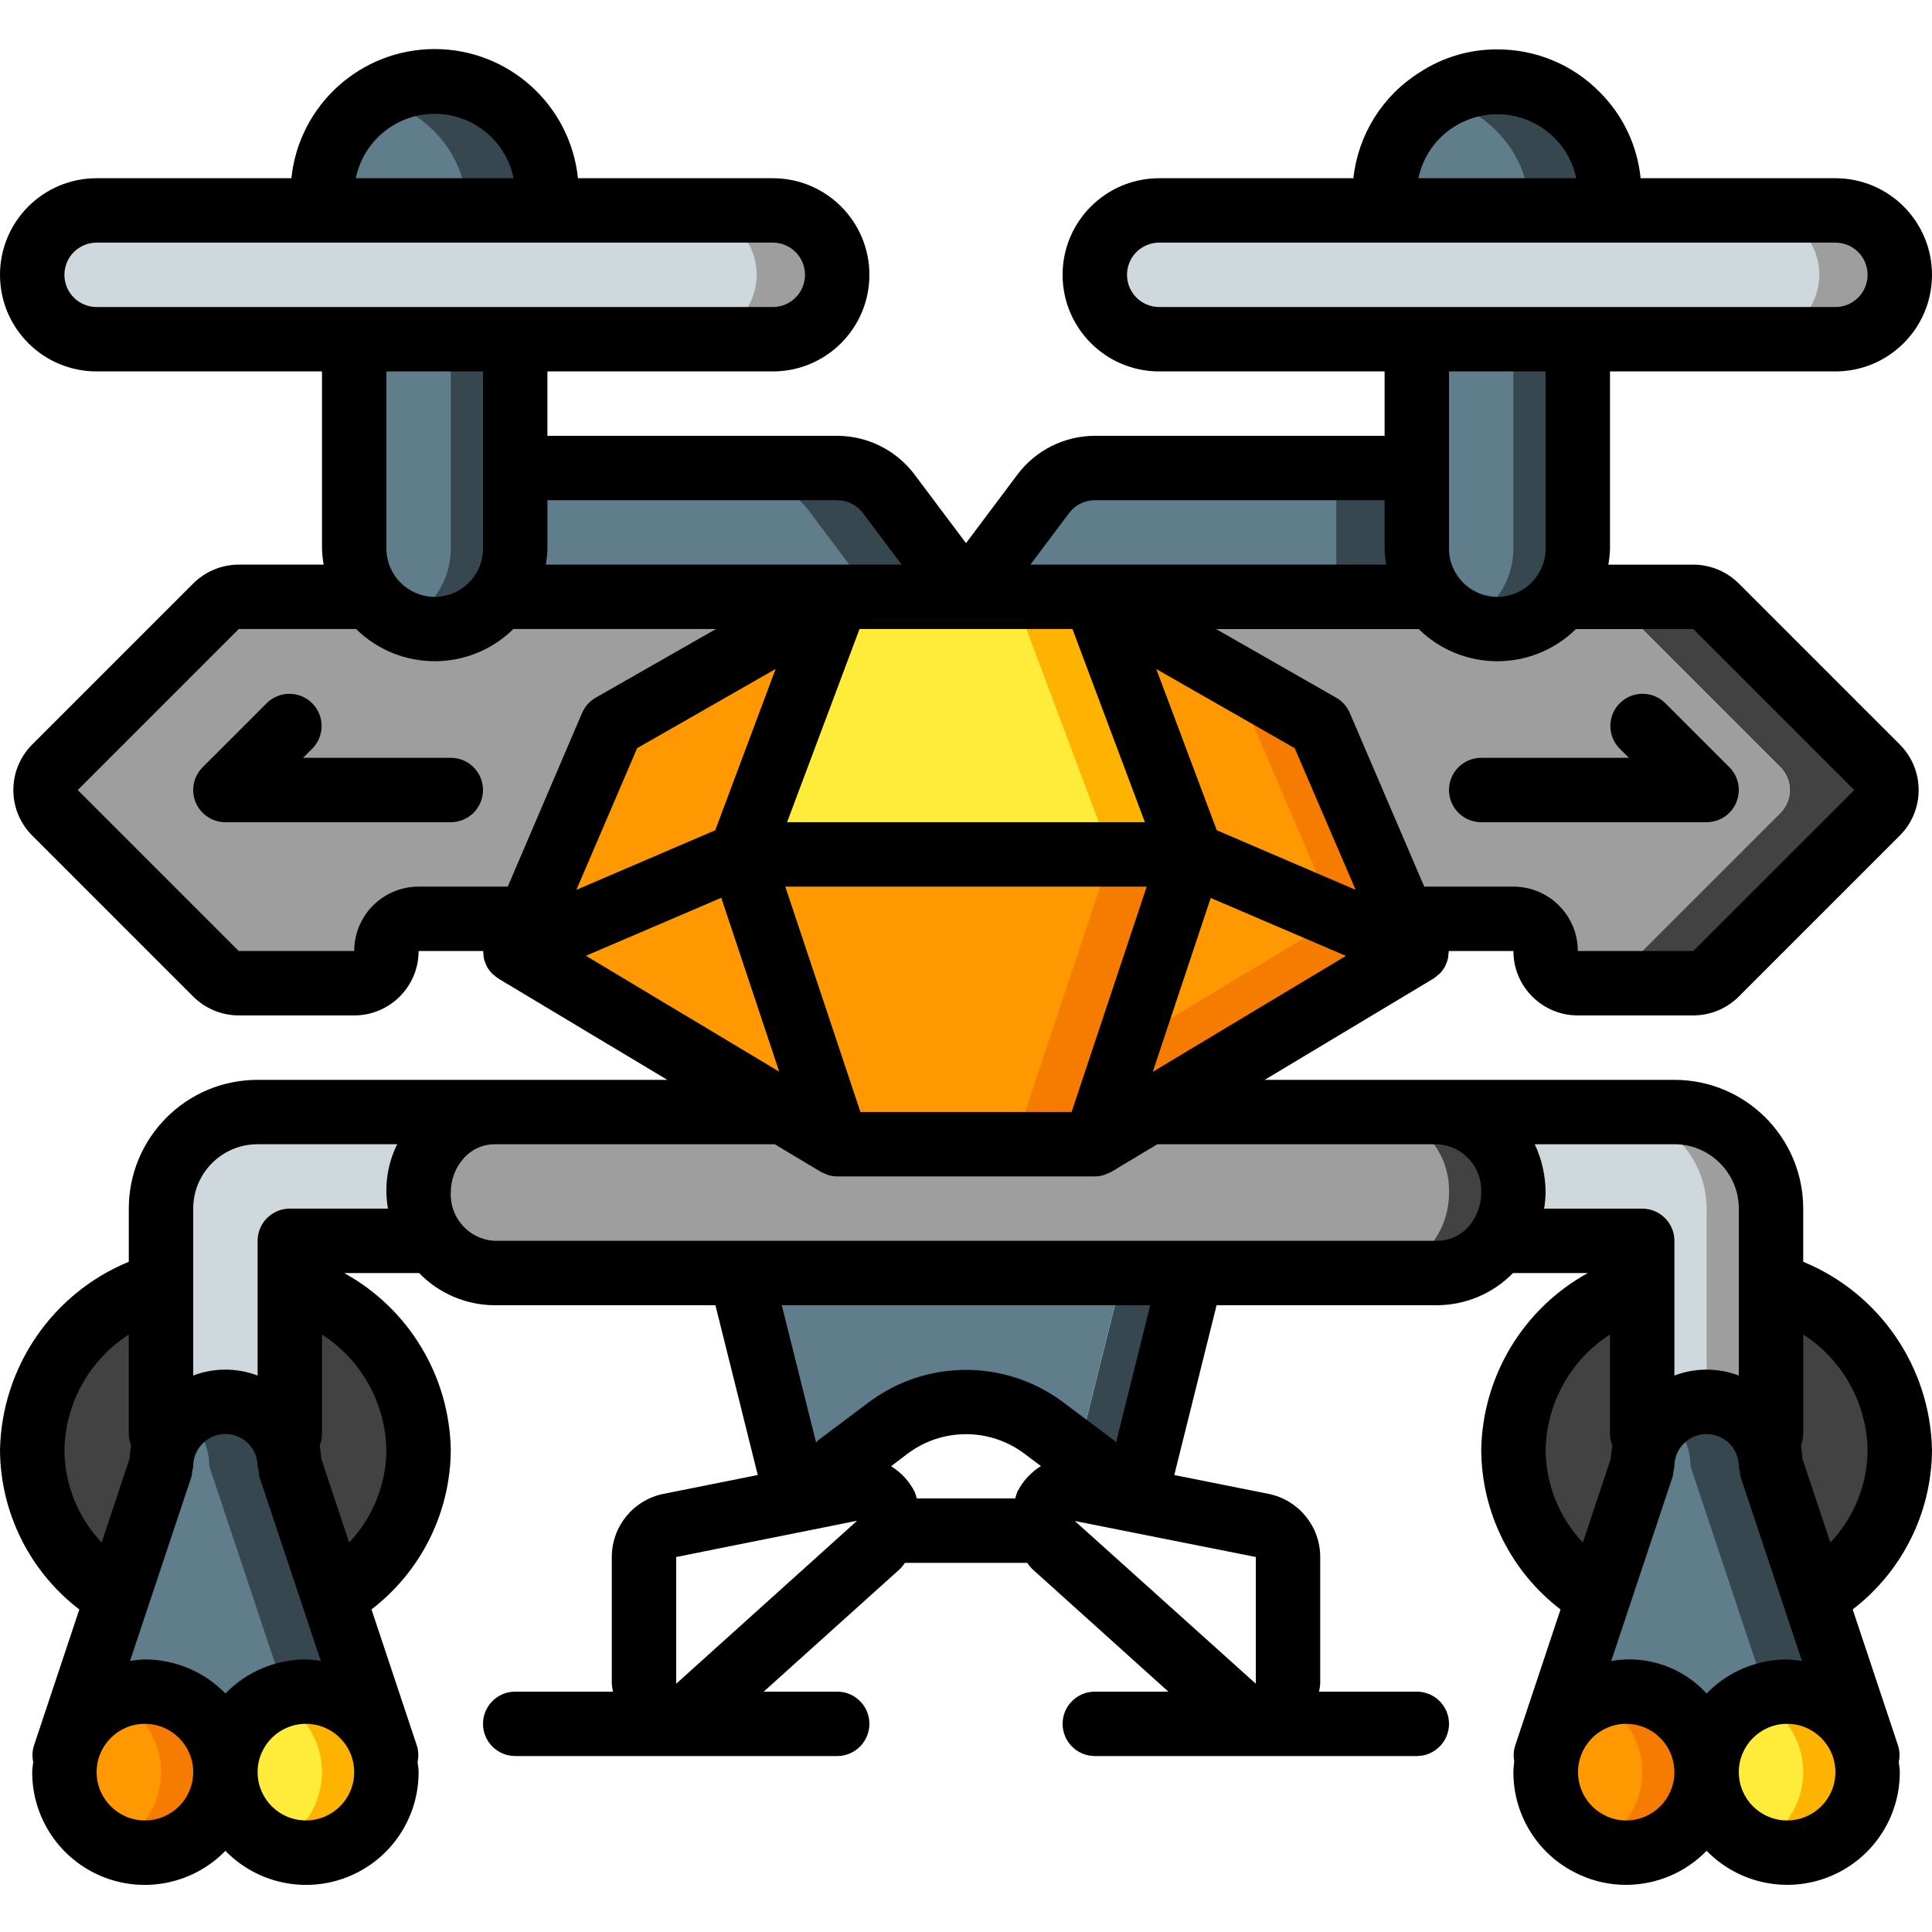 <svg height="512pt" viewBox="0 -13 512 512" width="512pt" xmlns="http://www.w3.org/2000/svg"><path d="m145.066 42.762v4.266h-59.734v-4.266c-.012-12.363 7.637-23.445 19.203-27.816 3.387-1.375 7.008-2.07 10.664-2.051 16.461.082 29.789 13.406 29.867 29.867zm0 0" fill="#37474f"/><path d="m396.801 12.895c16.492 0 29.867 13.371 29.867 29.867v4.266h-59.734v-4.266c0-16.496 13.371-29.867 29.867-29.867zm0 0" fill="#37474f"/><path d="m123.734 42.762v4.266h-38.402v-4.266c-.012-12.363 7.637-23.445 19.203-27.816 3.926 1.445 7.484 3.746 10.41 6.738 5.637 5.562 8.805 13.16 8.789 21.078zm0 0" fill="#607d8b"/><path d="m405.332 42.762h-38.398v-4.266c-.012-10.184 5.211-19.656 13.824-25.09 6.008 1.016 11.535 3.914 15.785 8.277 5.641 5.562 8.805 13.16 8.789 21.078zm0 0" fill="#607d8b"/><path d="m251.734 149.43h-123.734c2.77-3.695 4.266-8.184 4.266-12.801v-21.332h85.336c5.367.016 10.418 2.543 13.652 6.824l14.078 18.773zm0 0" fill="#37474f"/><path d="m384 149.43h-123.734l20.48-27.309c3.234-4.281 8.285-6.809 13.652-6.824h85.336v21.332c0 4.617 1.496 9.105 4.266 12.801zm0 0" fill="#37474f"/><path d="m234.668 149.43h-106.668c2.77-3.695 4.266-8.184 4.266-12.801v-21.332h68.27c5.367.016 10.418 2.543 13.652 6.824zm0 0" fill="#607d8b"/><path d="m245.332 140.895 6.402 8.535h-12.801zm0 0" fill="#37474f"/><path d="m358.398 149.43h-102.398l20.48-27.309c3.234-4.281 8.285-6.809 13.652-6.824h64v21.332c0 4.617 1.496 9.105 4.266 12.801zm0 0" fill="#607d8b"/><path d="m136.535 68.363v64c0 11.781-9.555 21.332-21.336 21.332-2.941.023-5.852-.586-8.531-1.793-7.773-3.391-12.797-11.062-12.801-19.539v-64zm0 0" fill="#37474f"/><path d="m418.133 68.363v64c0 11.781-9.551 21.332-21.332 21.332-2.941.023-5.852-.586-8.535-1.793-7.77-3.391-12.793-11.062-12.801-19.539v-64zm0 0" fill="#37474f"/><path d="m119.465 68.363v64c-.004 8.477-5.027 16.148-12.797 19.539-7.773-3.391-12.797-11.062-12.801-19.539v-64zm0 0" fill="#607d8b"/><path d="m401.066 68.363v64c-.004 8.477-5.027 16.148-12.801 19.539-7.77-3.391-12.793-11.062-12.801-19.539v-64zm0 0" fill="#607d8b"/><path d="m349.867 179.297-59.734-34.133h-68.266l-59.734 34.133-25.598 59.73 85.332 51.203h68.266l85.332-51.203zm0 0" fill="#f29c1f"/><path d="m497.406 202.422-42.664 42.664c-1.594 1.57-3.738 2.457-5.973 2.477h-25.602c2.238-.02 4.379-.906 5.973-2.477l6.059-6.059 36.609-36.605c3.328-3.355 3.328-8.766 0-12.117l-42.668-42.668c-1.594-1.57-3.734-2.457-5.973-2.473h25.602c2.234.016 4.379.902 5.973 2.473l42.664 42.668c3.328 3.352 3.328 8.762 0 12.117zm0 0" fill="#424242"/><path d="m471.809 202.422-36.609 36.605-6.059 6.059c-1.594 1.57-3.734 2.457-5.973 2.477h-5.035c-4.711 0-8.531-3.82-8.531-8.535 0-4.711-3.82-8.531-8.535-8.531h-290.133c-4.715 0-8.535 3.82-8.535 8.531 0 4.715-3.82 8.535-8.531 8.535h-30.637c-2.234-.02-4.379-.906-5.973-2.477l-42.664-42.664c-3.328-3.355-3.328-8.766 0-12.117l42.664-42.668c1.594-1.57 3.738-2.457 5.973-2.473h359.938c2.238.016 4.379.902 5.973 2.473l42.668 42.668c3.328 3.352 3.328 8.762 0 12.117zm0 0" fill="#9e9e9e"/><path d="m423.68 410.207c-13.828-8.121-22.402-22.879-22.613-38.91.527-20.602 14.336-38.484 34.133-44.203h34.133c19.797 5.719 33.609 23.602 34.133 44.203-.207 16.031-8.785 30.789-22.613 38.91zm0 0" fill="#424242"/><path d="m469.332 307.297v68.266h-34.133v-59.734h-38.145l-92.672-34.133h139.352c14.137 0 25.598 11.461 25.598 25.602zm0 0" fill="#9e9e9e"/><path d="m88.32 410.207c13.828-8.121 22.402-22.879 22.613-38.91-.527-20.602-14.336-38.484-34.133-44.203h-34.133c-19.797 5.719-33.609 23.602-34.133 44.203.207 16.031 8.785 30.789 22.613 38.91zm0 0" fill="#424242"/><path d="m190.551 281.695-92.672 34.133h-21.078v59.734h-34.133v-68.266c0-14.141 11.461-25.602 25.598-25.602zm0 0" fill="#cfd8dc"/><path d="m207.617 281.695-92.672 34.133h-17.066l92.672-34.133zm0 0" fill="#9e9e9e"/><path d="m452.266 307.297v68.266h-17.066v-59.734h-55.211l-92.672-34.133h139.352c14.137 0 25.598 11.461 25.598 25.602zm0 0" fill="#cfd8dc"/><path d="m221.867 59.828c-.07 9.398-7.672 16.996-17.066 17.066h-179.199c-9.414-.027-17.039-7.652-17.066-17.066-.027-4.527 1.793-8.871 5.031-12.031 3.164-3.242 7.508-5.059 12.035-5.035h179.199c9.414.027 17.039 7.652 17.066 17.066zm0 0" fill="#9e9e9e"/><path d="m200.535 59.828c-.07 9.398-7.672 16.996-17.07 17.066h-157.863c-9.414-.027-17.039-7.652-17.066-17.066-.027-4.527 1.793-8.871 5.031-12.031 3.164-3.242 7.508-5.059 12.035-5.035h157.863c9.414.027 17.039 7.652 17.07 17.066zm0 0" fill="#cfd8dc"/><path d="m503.465 59.828c-.066 9.398-7.668 16.996-17.066 17.066h-179.199c-9.414-.027-17.039-7.652-17.066-17.066.07-9.395 7.672-16.996 17.066-17.066h179.199c9.414.027 17.039 7.652 17.066 17.066zm0 0" fill="#9e9e9e"/><path d="m482.133 59.828c-.07 9.398-7.668 16.996-17.066 17.066h-157.867c-9.414-.027-17.039-7.652-17.066-17.066.07-9.395 7.672-16.996 17.066-17.066h157.867c9.414.027 17.039 7.652 17.066 17.066zm0 0" fill="#cfd8dc"/><path d="m315.734 213.43h-119.469l25.602-68.266h68.266zm0 0" fill="#ffb301"/><path d="m294.398 213.43h-98.133l25.602-68.266h46.934zm0 0" fill="#ffeb3a"/><path d="m315.734 213.43-25.602 76.801h-68.266l-25.602-76.801zm0 0" fill="#f57c00"/><path d="m294.398 213.43-25.598 76.801h-46.934l-25.602-76.801zm0 0" fill="#ff9801"/><path d="m136.535 239.027 85.332 51.203-25.602-76.801zm0 0" fill="#ff9801"/><path d="m375.465 239.027-85.332 51.203 25.43-76.289.172-.512 38.059 16.297zm0 0" fill="#f57c00"/><path d="m162.133 179.297-25.598 59.73 59.73-25.598 25.602-68.266zm0 0" fill="#ff9801"/><path d="m375.465 239.027-21.672-9.301-38.059-16.297-23.895-63.574-1.707-4.691 59.734 34.133zm0 0" fill="#f57c00"/><path d="m354.133 230.496-55.125 33.109 16.555-49.664zm0 0" fill="#ff9801"/><path d="m353.793 229.727-38.059-16.297-23.895-63.574 36.695 20.906zm0 0" fill="#ff9801"/><path d="m401.066 303.027c.051 5.605-2.059 11.016-5.887 15.105-3.684 3.961-8.844 6.215-14.25 6.23h-249.859c-11.441-.355-20.441-9.891-20.137-21.336-.051-5.602 2.059-11.012 5.887-15.102 3.684-3.961 8.844-6.215 14.25-6.23h249.859c11.441.352 20.441 9.891 20.137 21.332zm0 0" fill="#424242"/><path d="m384 303.027c.051 5.605-2.059 11.016-5.887 15.105-3.684 3.961-8.844 6.215-14.25 6.23h-232.793c-11.441-.355-20.441-9.891-20.137-21.336-.051-5.602 2.059-11.012 5.887-15.102 3.684-3.961 8.844-6.215 14.25-6.23h232.793c11.441.352 20.441 9.891 20.137 21.332zm0 0" fill="#9e9e9e"/><path d="m102.398 452.363h-85.332l25.602-76.801c-.008-5.18 2.348-10.082 6.398-13.312 3.012-2.449 6.785-3.777 10.668-3.754 9.414.027 17.039 7.652 17.066 17.066zm0 0" fill="#37474f"/><path d="m494.934 452.363h-85.332l25.598-76.801c-.004-5.18 2.352-10.082 6.402-13.312 3.012-2.449 6.781-3.777 10.664-3.754 9.414.027 17.039 7.652 17.066 17.066zm0 0" fill="#37474f"/><path d="m81.066 452.363h-64l25.602-76.801c-.008-5.18 2.348-10.082 6.398-13.312 4.051 3.23 6.406 8.133 6.398 13.312zm0 0" fill="#607d8b"/><path d="m473.602 452.363h-64l25.598-76.801c-.004-5.18 2.352-10.082 6.402-13.312 4.047 3.23 6.402 8.133 6.398 13.312zm0 0" fill="#607d8b"/><path d="m315.734 320.094-13.141 52.738c-.621 2.543-1.66 4.965-3.074 7.168l-9.387-8.703-3.582-2.648 12.117-48.555zm0 0" fill="#37474f"/><path d="m298.668 320.094-12.117 48.555-10.07-7.594c-8.285-6.246-18.977-8.355-29.016-5.715-4.328 1.074-8.391 3.02-11.945 5.715l-13.652 10.242-9.387 8.703c-1.414-2.203-2.453-4.625-3.074-7.168l-1.023-4.184-12.117-48.555zm0 0" fill="#607d8b"/><path d="m286.551 368.648-1.027 4.184c-.617 2.543-1.656 4.965-3.07 7.168l-9.387-8.703-13.652-10.242c-3.555-2.695-7.617-4.641-11.949-5.715 10.039-2.641 20.73-.531 29.016 5.715zm0 0" fill="#37474f"/><path d="m59.734 456.629c0 5.656-2.25 11.086-6.25 15.086s-9.426 6.246-15.086 6.246c-2.938.016-5.848-.594-8.531-1.789-7.762-3.402-12.773-11.07-12.773-19.543s5.012-16.141 12.773-19.543c2.684-1.195 5.594-1.805 8.531-1.789 5.66 0 11.086 2.246 15.086 6.246s6.25 9.43 6.25 15.086zm0 0" fill="#f57c00"/><path d="m102.398 456.629c0 5.656-2.246 11.086-6.246 15.086s-9.426 6.246-15.086 6.246c-2.938.016-5.848-.594-8.531-1.789-7.762-3.402-12.777-11.07-12.777-19.543s5.016-16.141 12.777-19.543c2.684-1.195 5.594-1.805 8.531-1.789 5.66 0 11.086 2.246 15.086 6.246s6.246 9.43 6.246 15.086zm0 0" fill="#ffb301"/><path d="m494.934 456.629c0 11.781-9.551 21.332-21.332 21.332-2.941.016-5.852-.594-8.535-1.789-7.762-3.402-12.773-11.07-12.773-19.543s5.012-16.141 12.773-19.543c2.684-1.195 5.594-1.805 8.535-1.789 11.781 0 21.332 9.551 21.332 21.332zm0 0" fill="#ffb301"/><path d="m452.266 456.629c0 11.781-9.551 21.332-21.332 21.332s-21.332-9.551-21.332-21.332 9.551-21.332 21.332-21.332 21.332 9.551 21.332 21.332zm0 0" fill="#f57c00"/><path d="m42.668 456.629c.016 8.484-5.016 16.164-12.801 19.543-7.762-3.402-12.773-11.07-12.773-19.543s5.012-16.141 12.773-19.543c7.785 3.379 12.816 11.059 12.801 19.543zm0 0" fill="#ff9801"/><path d="m85.332 456.629c.016 8.484-5.016 16.164-12.797 19.543-7.762-3.402-12.777-11.07-12.777-19.543s5.016-16.141 12.777-19.543c7.781 3.379 12.812 11.059 12.797 19.543zm0 0" fill="#ffeb3a"/><path d="m477.867 456.629c.016 8.484-5.016 16.164-12.801 19.543-7.762-3.402-12.773-11.07-12.773-19.543s5.012-16.141 12.773-19.543c7.785 3.379 12.816 11.059 12.801 19.543zm0 0" fill="#ffeb3a"/><path d="m435.199 456.629c.016 8.484-5.016 16.164-12.801 19.543-7.758-3.402-12.773-11.07-12.773-19.543s5.016-16.141 12.773-19.543c7.785 3.379 12.816 11.059 12.801 19.543zm0 0" fill="#ff9801"/><path d="m426.668 85.43h59.73c14.141 0 25.602-11.461 25.602-25.602 0-14.137-11.461-25.598-25.602-25.598h-51.617c-.859-8.625-4.684-16.684-10.82-22.801-7.152-7.289-16.949-11.375-27.16-11.336-7.312-.043-14.473 2.074-20.582 6.086-9.84 6.168-16.309 16.504-17.555 28.051h-51.465c-14.137 0-25.598 11.461-25.598 25.598 0 14.141 11.461 25.602 25.598 25.602h59.734v17.066h-76.801c-8.055.012-15.637 3.805-20.48 10.238l-13.652 18.203-13.652-18.203c-4.848-6.43-12.426-10.219-20.48-10.238h-76.801v-17.066h59.734c14.137 0 25.598-11.461 25.598-25.602 0-14.137-11.461-25.598-25.598-25.598h-51.637c-2.023-19.453-18.418-34.23-37.973-34.23-19.555 0-35.949 14.777-37.973 34.23h-51.617c-14.141 0-25.602 11.461-25.602 25.598 0 14.141 11.461 25.602 25.602 25.602h59.73v46.934c.043 1.43.188 2.855.438 4.266h-22.504c-4.523.012-8.859 1.809-12.066 5l-42.664 42.668c-6.664 6.664-6.664 17.469 0 24.133l42.664 42.664c3.207 3.195 7.543 4.992 12.066 5h30.602c9.426 0 17.066-7.641 17.066-17.066h17.125c.004.34.023.676.07 1.008 0 .223 0 .445.051.668.156.797.426 1.57.801 2.293v.062c.375.695.848 1.336 1.398 1.902l.078.102c.086.086.207.109.289.188.41.41.863.777 1.352 1.094l44.738 26.82h-108.57c-18.852 0-34.133 15.281-34.133 34.133v14.078c-20.297 8.363-33.703 27.969-34.133 49.922.109 16.562 7.867 32.148 21.02 42.223l-12.043 36.145c-.43 1.383-.488 2.855-.172 4.27-.082.902-.27 1.781-.27 2.711-.02 12.145 7.332 23.09 18.578 27.668 11.25 4.578 24.152 1.875 32.621-6.828 8.469 8.707 21.375 11.406 32.625 6.824 11.25-4.582 18.598-15.531 18.574-27.68 0-.93-.188-1.809-.273-2.715.316-1.41.258-2.883-.172-4.266l-12.039-36.148c13.145-10.07 20.902-25.645 21.016-42.203-.324-19.582-11.105-37.488-28.262-46.934h19.867c5.246 5.426 12.461 8.5 20.012 8.531h58.512l11.223 44.996-24.969 4.992c-7.977 1.598-13.715 8.602-13.715 16.734v33.578c.059.707.156 1.406.301 2.102h-25.898c-4.715 0-8.535 3.82-8.535 8.531 0 4.715 3.82 8.535 8.535 8.535h85.332c4.711 0 8.531-3.82 8.531-8.535 0-4.711-3.82-8.531-8.531-8.531h-19.48l36.195-32.582c.449-.492.863-1.012 1.246-1.551h32.387c.383.539.797 1.059 1.246 1.551l36.164 32.582h-19.492c-4.711 0-8.531 3.82-8.531 8.531 0 4.715 3.82 8.535 8.531 8.535h85.332c4.715 0 8.535-3.82 8.535-8.535 0-4.711-3.82-8.531-8.535-8.531h-25.898c.145-.695.246-1.395.301-2.102v-33.578c0-8.133-5.738-15.137-13.715-16.734l-24.957-4.992 11.211-44.996h58.512c7.555-.055 14.77-3.125 20.047-8.531h19.832c-17.156 9.445-27.938 27.352-28.262 46.934.109 16.562 7.867 32.148 21.016 42.223l-12.039 36.145c-.406 1.309-.488 2.695-.23 4.039-.094.973-.215 1.938-.215 2.926-.027 11.84 6.969 22.566 17.816 27.309 3.789 1.703 7.898 2.578 12.051 2.559 8.039-.004 15.734-3.258 21.332-9.027 8.469 8.703 21.371 11.402 32.621 6.824 11.246-4.578 18.598-15.52 18.578-27.664 0-.93-.188-1.809-.27-2.715.316-1.41.258-2.883-.172-4.266l-12.043-36.148c13.148-10.07 20.902-25.645 21.02-42.203-.43-21.953-13.836-41.559-34.133-49.922v-14.078c0-18.852-15.281-34.133-34.133-34.133h-108.57l44.699-26.82c.488-.316.941-.684 1.355-1.094.086-.078.195-.102.281-.188l.078-.102c.551-.566 1.023-1.207 1.398-1.902v-.062c.379-.723.648-1.496.801-2.293.043-.215 0-.438.051-.66.059-.336.098-.672.113-1.016h17.125c0 9.426 7.641 17.066 17.066 17.066h30.602c4.523-.008 8.859-1.805 12.066-5l42.664-42.664c6.664-6.664 6.664-17.469 0-24.133l-42.664-42.668c-3.207-3.191-7.543-4.988-12.066-5h-22.504c.25-1.41.395-2.836.438-4.266zm-41.176-64.922c8.43-5.25 19.363-4.012 26.402 2.996 2.969 2.914 4.992 6.648 5.812 10.727h-41.812c1.176-5.699 4.648-10.664 9.598-13.723zm-86.824 39.32c0-4.711 3.82-8.531 8.531-8.531h179.199c4.715 0 8.535 3.82 8.535 8.531 0 4.715-3.82 8.535-8.535 8.535h-179.199c-4.711 0-8.531-3.82-8.531-8.535zm110.934 25.602v46.934c0 7.066-5.73 12.801-12.801 12.801-7.07 0-12.801-5.734-12.801-12.801v-46.934zm-126.293 37.547c1.609-2.148 4.141-3.414 6.824-3.414h76.801v12.801c.039 1.43.188 2.855.434 4.266h-94.301zm.902 30.719 19.199 51.199h-94.828l19.199-51.199zm-94.66 53.324-36.805 15.797 16.102-37.547 36.695-20.984zm38.469 74.676-19.91-59.734h95.781l-19.91 59.734zm94.43-74.676-16.027-42.719 36.695 20.984 16.137 37.531zm-100.582-87.457c2.684 0 5.215 1.266 6.824 3.414l10.242 13.652h-94.301c.246-1.41.395-2.836.434-4.266v-12.801zm-106.668-102.398c10.141-.004 18.879 7.129 20.906 17.066h-41.812c2.027-9.938 10.77-17.07 20.906-17.066zm-98.133 42.664c0-4.711 3.82-8.531 8.535-8.531h179.199c4.711 0 8.531 3.82 8.531 8.531 0 4.715-3.82 8.535-8.531 8.535h-179.199c-4.715 0-8.535-3.82-8.535-8.535zm110.934 25.602v46.934c0 7.066-5.73 12.801-12.801 12.801-7.07 0-12.801-5.734-12.801-12.801v-46.934zm-34.133 153.598h-30.602l-42.668-42.664 42.668-42.668h31.098c11.562 11.375 30.113 11.375 41.676 0h53.699l-31.871 18.195c-1.613.918-2.879 2.34-3.609 4.043l-19.695 46.027h-23.629c-9.426 0-17.066 7.641-17.066 17.066zm97.281-14.105 15.359 46.082-51.242-30.719zm-122.883 65.309h36.992c-2.613 5.281-3.469 11.262-2.441 17.066h-26.016c-4.715 0-8.535 3.82-8.535 8.531v35.703c-5.496-2.094-11.57-2.094-17.066 0v-44.234c0-9.426 7.641-17.066 17.066-17.066zm-8.531 145.559c-5.598-5.77-13.297-9.023-21.336-9.027-1.32.043-2.637.176-3.941.402l16.301-48.906c.09-.43.145-.871.16-1.312.137-.453.23-.914.281-1.383 0-4.715 3.82-8.535 8.535-8.535 4.711 0 8.531 3.82 8.531 8.535.219.887.367 1.789.445 2.695l16.297 48.906c-1.301-.227-2.621-.359-3.941-.402-8.039.004-15.734 3.258-21.332 9.027zm-42.668-64.492c.223-12.422 6.625-23.914 17.066-30.645v26.375c.012 1.055.227 2.094.625 3.066-.223 1.152-.363 2.324-.43 3.496l-7.387 22.188c-6.273-6.617-9.801-15.367-9.875-24.48zm21.332 98.133c-7.066 0-12.797-5.73-12.797-12.801 0-7.07 5.73-12.801 12.797-12.801 7.07 0 12.801 5.73 12.801 12.801 0 7.07-5.73 12.801-12.801 12.801zm42.668 0c-7.07 0-12.801-5.73-12.801-12.801 0-7.07 5.73-12.801 12.801-12.801 7.07 0 12.801 5.73 12.801 12.801 0 7.07-5.73 12.801-12.801 12.801zm11.461-73.652-7.391-22.188c-.059-1.172-.199-2.344-.418-3.496.391-.977.602-2.016.613-3.066v-26.375c10.445 6.73 16.844 18.223 17.066 30.645-.074 9.113-3.602 17.863-9.871 24.48zm177.059-13.387c-.211.559-.391 1.125-.539 1.703h-26.094c-.148-.578-.328-1.145-.539-1.703-1.414-2.816-3.586-5.18-6.27-6.828l4.496-3.414c9.117-6.773 21.602-6.773 30.719 0l4.496 3.371c-2.684 1.664-4.855 4.043-6.27 6.871zm-90.387 17.227 34.859-6.988 13.082-2.621-47.941 43.188zm153.602 33.578-47.965-43.125 47.965 9.547zm-37.051-63.906c-.191-.168-.285-.398-.488-.555l-13.66-10.238c-15.199-11.293-36.004-11.293-51.203 0l-13.652 10.238c-.195.156-.297.387-.477.547l-9.09-36.387h97.641zm165.332 7.68c.016.445.07.883.16 1.316l16.301 48.902c-1.305-.23-2.621-.375-3.941-.426-8.039.004-15.738 3.258-21.336 9.027-6.398-7.004-15.93-10.258-25.273-8.625l16.297-48.906c.094-.43.148-.871.164-1.312.137-.453.23-.914.281-1.383 0-4.715 3.82-8.535 8.531-8.535 4.715 0 8.535 3.82 8.535 8.535.051.469.145.93.281 1.383zm-51.48-5.672c.223-12.422 6.621-23.914 17.066-30.645v26.375c.012 1.055.223 2.094.621 3.066-.219 1.152-.363 2.324-.426 3.496l-7.391 22.188c-6.27-6.617-9.797-15.367-9.871-24.48zm21.332 98.133c-1.766.008-3.512-.367-5.121-1.094-4.66-2.059-7.656-6.688-7.625-11.781.027-5.094 3.078-9.688 7.762-11.691 1.57-.695 3.27-1.047 4.984-1.035 7.07 0 12.801 5.73 12.801 12.801 0 7.07-5.73 12.801-12.801 12.801zm42.668 0c-7.07 0-12.801-5.73-12.801-12.801 0-7.07 5.73-12.801 12.801-12.801 7.066 0 12.797 5.73 12.797 12.801 0 7.07-5.73 12.801-12.797 12.801zm21.332-98.133c-.074 9.113-3.602 17.863-9.875 24.48l-7.387-22.188c-.062-1.172-.203-2.344-.418-3.496.391-.977.598-2.016.613-3.066v-26.375c10.441 6.73 16.844 18.223 17.066 30.645zm-39.145-76.059c3.219 3.188 5.023 7.531 5.012 12.059v44.234c-5.496-2.094-11.57-2.094-17.066 0v-35.703c0-4.711-3.82-8.531-8.535-8.531h-25.992c.227-1.414.355-2.84.395-4.27-.02-4.422-1-8.789-2.879-12.797h37.012c4.527-.008 8.867 1.793 12.055 5.008zm-63.254 7.789c.023 3.422-1.25 6.723-3.559 9.242-2.074 2.258-4.992 3.547-8.059 3.559h-249.836c-6.734-.348-11.922-6.066-11.617-12.801-.023-3.418 1.25-6.719 3.559-9.238 2.074-2.258 4.992-3.547 8.059-3.559h74.238l12.195 7.312c.359.188.734.352 1.117.484.273.113.527.258.809.344.785.246 1.602.379 2.426.391h68.266c.836-.008 1.668-.141 2.465-.391.277-.102.551-.219.812-.352.383-.129.758-.289 1.117-.477l12.195-7.312h74.238c6.715.371 11.879 6.082 11.574 12.797zm-87.043-31.988 15.359-46.082 35.84 15.359zm185.91-74.676-42.668 42.664h-30.602c0-9.426-7.641-17.066-17.066-17.066h-23.629l-19.73-46.027c-.73-1.703-1.996-3.125-3.609-4.043l-31.836-18.195h53.699c11.562 11.375 30.113 11.375 41.676 0h31.098zm0 0"/><path d="m119.465 187.828h-39.133l2.5-2.5c3.234-3.348 3.188-8.672-.102-11.961-3.293-3.293-8.617-3.34-11.965-.105l-17.066 17.066c-2.438 2.441-3.168 6.109-1.848 9.301 1.32 3.188 4.43 5.266 7.883 5.266h59.73c4.715 0 8.535-3.82 8.535-8.531 0-4.715-3.82-8.535-8.535-8.535zm0 0"/><path d="m429.168 185.328 2.5 2.5h-39.133c-4.715 0-8.535 3.82-8.535 8.535 0 4.711 3.82 8.531 8.535 8.531h59.73c1.121-.004 2.227-.227 3.262-.656 2.633-1.09 4.547-3.426 5.102-6.219.555-2.797-.32-5.684-2.336-7.699l-17.07-17.066c-3.348-3.234-8.668-3.188-11.961.105-3.289 3.289-3.336 8.613-.102 11.961zm0 0"/></svg>